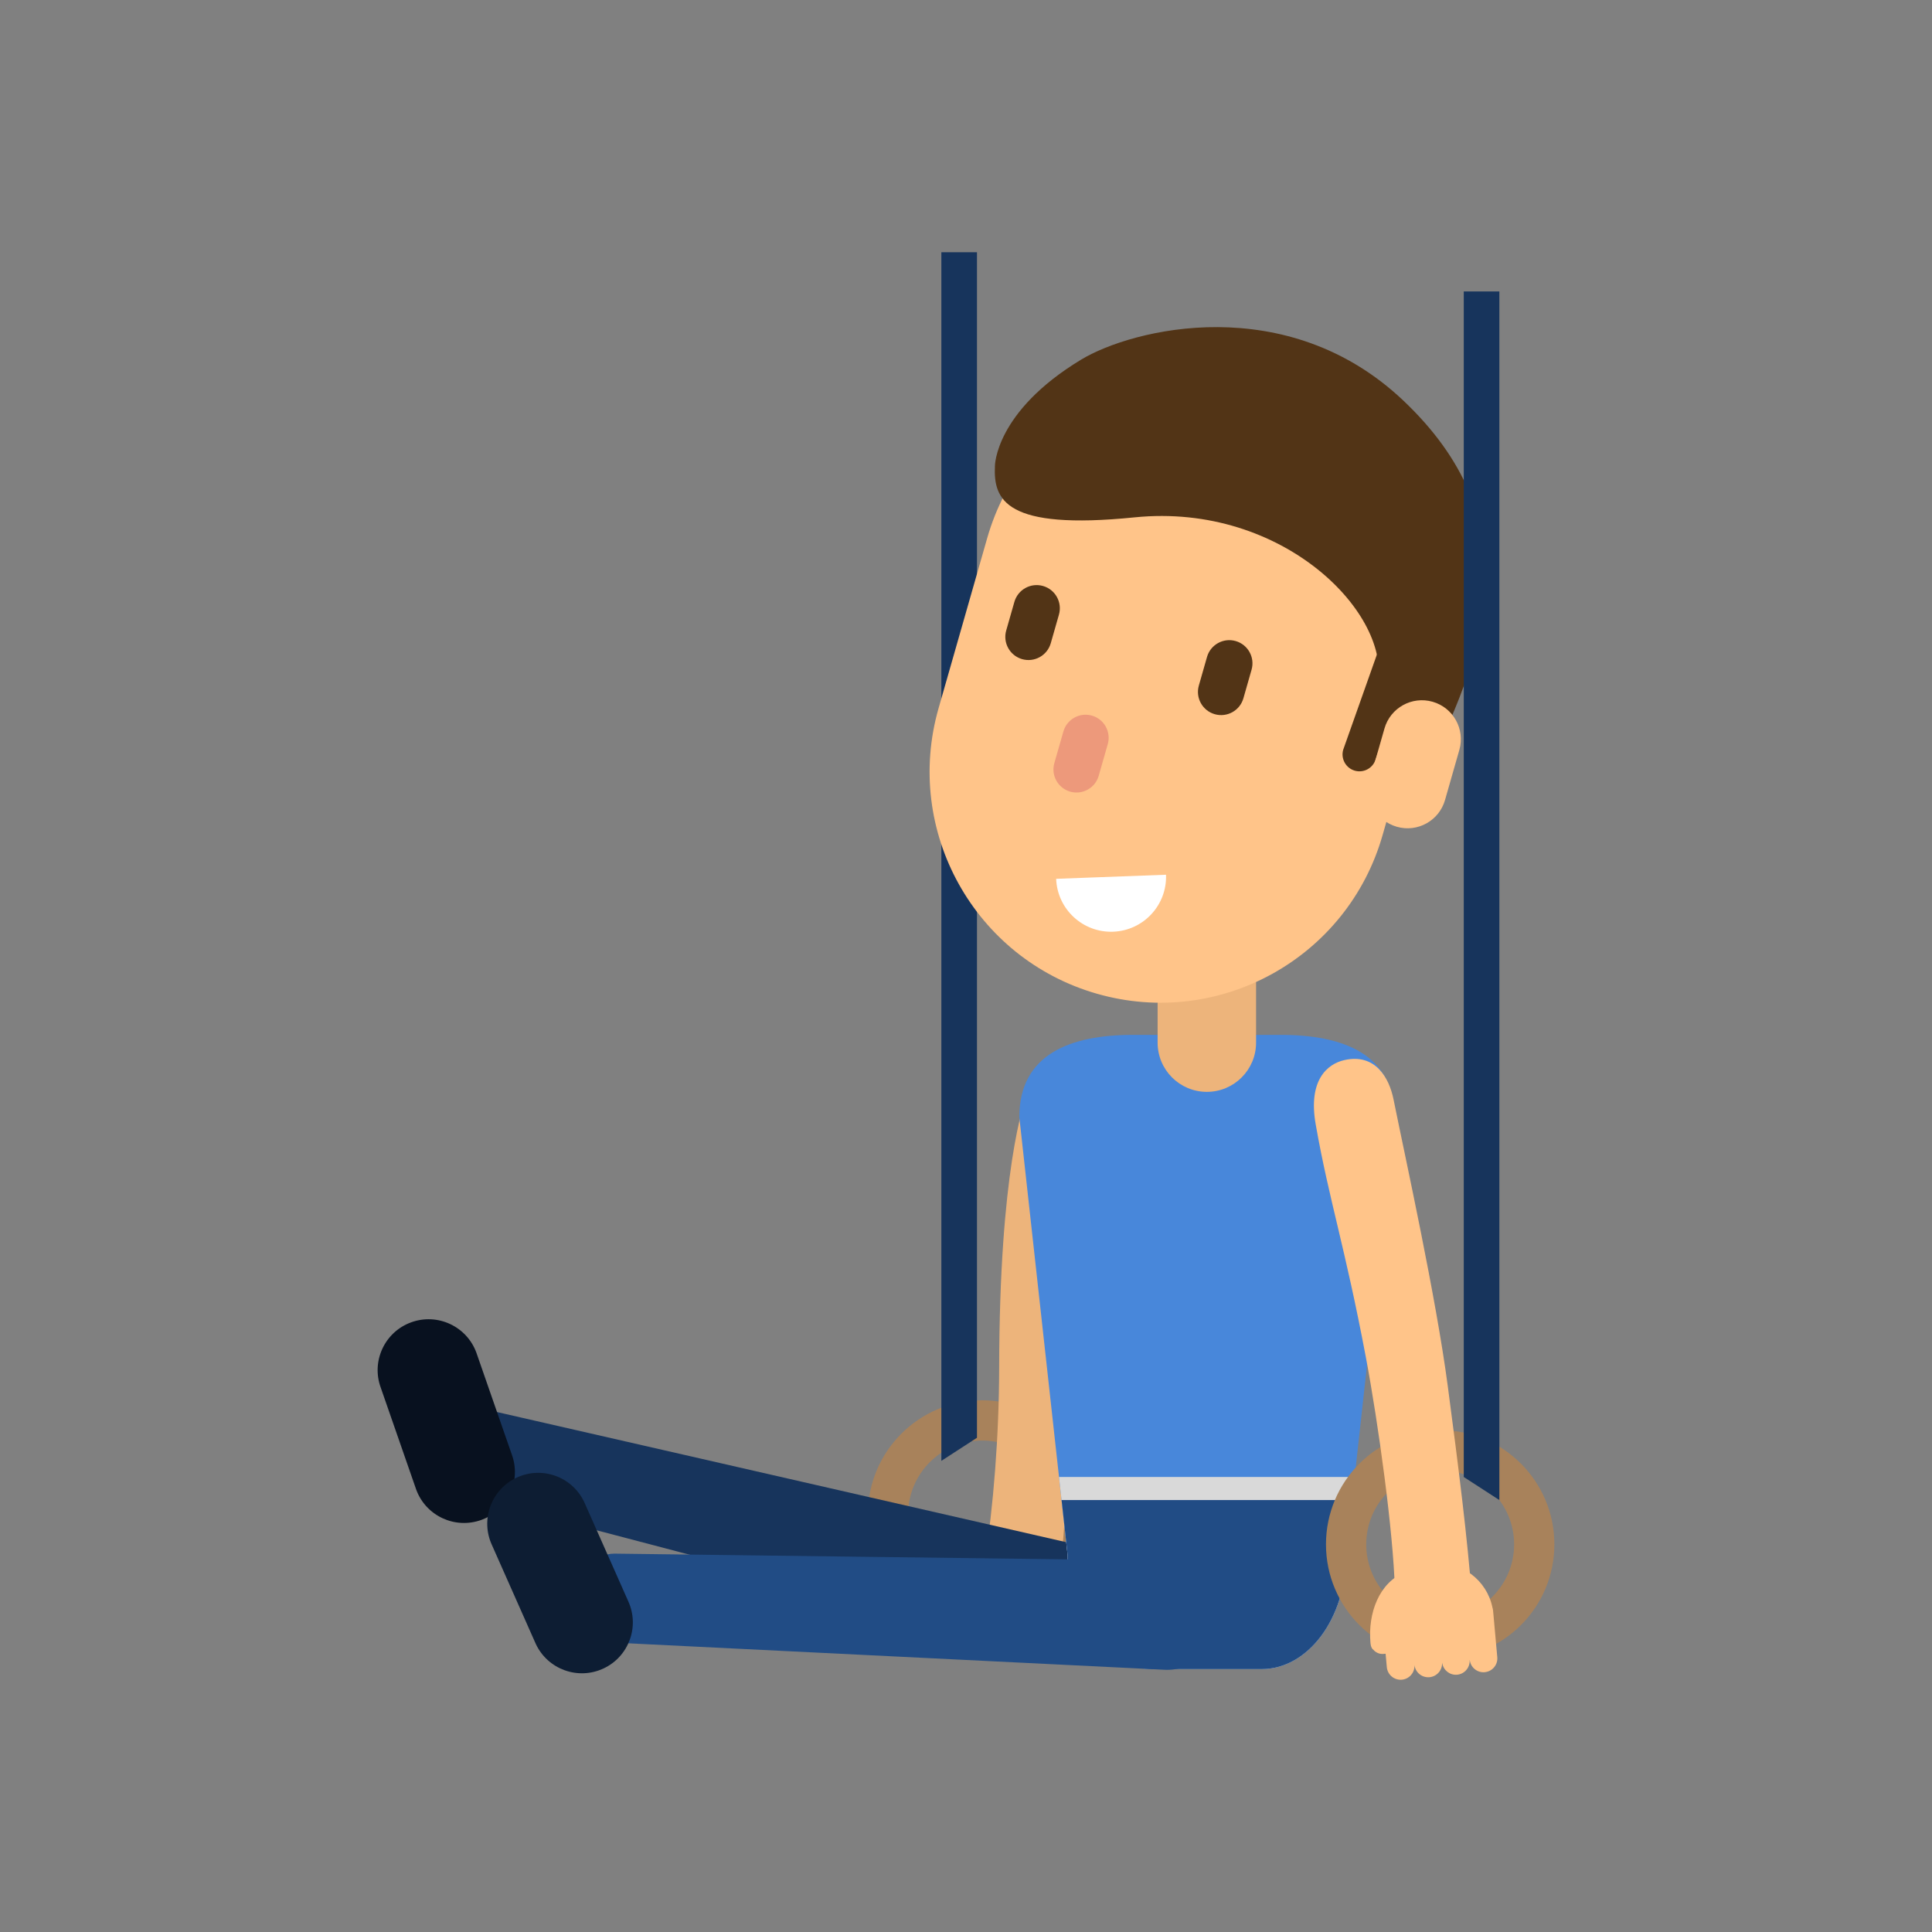 <?xml version="1.0" encoding="utf-8"?>
<!-- Generator: Adobe Illustrator 16.0.0, SVG Export Plug-In . SVG Version: 6.00 Build 0)  -->
<!DOCTYPE svg PUBLIC "-//W3C//DTD SVG 1.1//EN" "http://www.w3.org/Graphics/SVG/1.1/DTD/svg11.dtd">
<svg version="1.1" id="Layer_1" xmlns="http://www.w3.org/2000/svg" xmlns:xlink="http://www.w3.org/1999/xlink" x="0px" y="0px"
	 width="350px" height="350px" viewBox="0 0 350 350" enable-background="new 0 0 350 350" xml:space="preserve">
<rect x="0" y="0" width="350" height="350" fill="#808080" stroke="none"/>
<g>
	<path fill="#A8825B" d="M177.91,253.673c-11.424,0-20.686,9.265-20.686,20.688c0,11.428,9.262,20.688,20.686,20.688
		c11.427,0,20.688-9.26,20.688-20.688C198.599,262.938,189.337,253.673,177.91,253.673z M177.91,287.759
		c-7.397,0-13.396-5.998-13.396-13.397c0-7.398,5.999-13.396,13.396-13.396c7.399,0,13.398,5.998,13.398,13.396
		C191.309,281.761,185.31,287.759,177.91,287.759z"/>
	<polygon fill="#17345C" points="170.536,264.647 176.987,260.466 176.987,45.698 170.536,45.698 	"/>
	<g>
		<path fill="#EDB47B" d="M198.776,214.153c-0.828-4.448-0.491-12.568-2.857-17.596c-2.74,0.128-7.322-5.833-9.761,1.231
			c-0.725,2.104-5.098,14.362-5.151,50.092c-0.019,12.212-1.046,25.068-2.63,35.17c3.04,2.61,10.382,1.695,13.43,4.299
			c1.186-11.111,1.885-23.386,2.66-38.578c0.335-6.585,3.297-19.398,4.885-31.253C199.17,216.396,198.985,215.273,198.776,214.153z"
			/>
		<path fill="#EDB47B" d="M195.106,290.764c0.51-5.525-3.556-10.419-9.082-10.933l0,0c-5.523-0.511-10.42,3.556-10.932,9.083
			l-0.262,2.856c-0.512,5.527,4.083,4.703,9.607,5.214l-0.088,0.952c5.526,0.516,9.979,1.209,10.489-4.312L195.106,290.764z"/>
		<path fill="#EDB47B" d="M195.159,290.186c0.126-1.381-0.89-2.604-2.271-2.73l0,0c-1.382-0.126-2.606,0.891-2.732,2.271
			l-0.784,8.456c-0.128,1.383,0.89,2.604,2.27,2.73l0,0c1.384,0.129,2.605-0.886,2.732-2.268L195.159,290.186z"/>
		<path fill="#EDB47B" d="M186.471,287.135c0.311-3.363-2.297-7.338-5.709-6.667c-4.978,0.982-8.01,6.071-8.514,11.494
			c-0.31,3.358,3.922,0.36,7.388,0.682C183.1,292.963,186.158,290.496,186.471,287.135z"/>
		<path fill="#EDB47B" d="M180.149,288.798c0.129-1.381-0.888-2.603-2.271-2.732l0,0c-1.378-0.129-2.602,0.889-2.73,2.272
			l-0.782,8.456c-0.129,1.38,0.888,2.604,2.269,2.731l0,0c1.381,0.131,2.605-0.886,2.732-2.271L180.149,288.798z"/>
		<path fill="#EDB47B" d="M190.156,289.726c0.126-1.38-0.89-2.606-2.27-2.732l0,0c-1.383-0.129-2.606,0.888-2.732,2.27l-0.784,8.456
			c-0.128,1.383,0.888,2.604,2.271,2.73l0,0c1.381,0.129,2.604-0.885,2.731-2.268L190.156,289.726z"/>
		<path fill="#EDB47B" d="M185.154,289.263c0.126-1.382-0.89-2.604-2.272-2.732l0,0c-1.381-0.131-2.604,0.887-2.732,2.268
			l-0.782,8.457c-0.127,1.385,0.892,2.606,2.271,2.735l0,0c1.382,0.126,2.604-0.889,2.732-2.271L185.154,289.263z"/>
		<path fill="#EDB47B" d="M184.797,293.122c0.109-1.201-0.772-2.265-1.972-2.373l-8.204-0.76c-1.199-0.111-2.26,0.771-2.374,1.973
			l0,0c-0.11,1.198,0.771,2.257,1.972,2.371l8.205,0.758C183.623,295.2,184.684,294.317,184.797,293.122L184.797,293.122z"/>
	</g>
	<path fill="#17345C" d="M85.406,271.269c-3.425-0.897-5.317-5.076-4.269-9.342l0,0c1.048-4.267,4.66-7.09,8.111-6.303
		l111.681,25.536c5.289,1.212,8.569,6.576,7.246,11.965l0,0c-1.323,5.391-6.719,8.623-11.964,7.244L85.406,271.269z"/>
	<path fill="#08111F" d="M74.461,239.561c-4.782,1.75-7.238,7.051-5.481,11.833l6.419,18.457c1.754,4.785,7.054,7.236,11.835,5.484
		l0,0c4.781-1.756,7.234-7.052,5.482-11.836l-6.42-18.458C84.542,240.261,79.244,237.803,74.461,239.561L74.461,239.561z"/>
	<path fill="#4887DA" d="M243.846,281.761c0,11.384-6.851,20.613-15.302,20.613h-19.827c-8.451,0-15.301-9.229-15.301-20.613
		l-8.757-79.39c0-11.388,9.23-14.895,20.616-14.895h26.71c11.388,0,20.617,3.507,20.617,14.895L243.846,281.761z"/>
	<path fill="#D9D9D9" d="M191.85,267.571l1.566,14.189c0,11.384,6.85,20.613,15.301,20.613h19.827
		c8.451,0,15.302-9.229,15.302-20.613l1.563-14.189H191.85z"/>
	<path fill="#214C85" d="M192.312,271.751l1.104,10.01c0,11.384,6.85,20.613,15.301,20.613h19.827
		c8.451,0,15.302-9.229,15.302-20.613l1.104-10.01H192.312z"/>
	<path fill="#EDB47B" d="M227.55,188.884c0,4.925-3.994,8.917-8.92,8.917l0,0c-4.924,0-8.917-3.992-8.917-8.917v-25.642
		c0-4.924,3.993-8.917,8.917-8.917l0,0c4.926,0,8.92,3.994,8.92,8.917V188.884z"/>
	<path fill="#A8825B" d="M260.901,259.087c-11.427,0-20.688,9.263-20.688,20.689s9.262,20.687,20.688,20.687
		c11.425,0,20.687-9.26,20.687-20.687S272.326,259.087,260.901,259.087z M260.901,293.174c-7.399,0-13.397-5.999-13.397-13.397
		s5.998-13.397,13.397-13.397c7.398,0,13.396,5.999,13.396,13.397S268.3,293.174,260.901,293.174z"/>
	<g>
		<path fill="#FFC489" d="M252.448,199.152c-0.79-3.909-3.311-8.389-8.931-7.101c-3.048,0.698-6.587,3.624-5.164,11.646
			c2.398,13.648,5.297,22.09,9.079,42.146c2.264,12.001,4.976,31.708,5.251,41.929c3.463,2.017,10.517-0.216,13.987,1.79
			c-0.854-11.142-2.394-23.339-4.387-38.42C260.122,234.81,254.667,210.131,252.448,199.152z"/>
		<path fill="#FFC489" d="M270.365,291.203c-1.015-4.948-5.6-8.448-10.744-7.982c-1.534,0.141-2.947,0.626-4.189,1.358
			c-0.29,0.04-0.582,0.107-0.873,0.221c-4.716,1.871-6.775,7.427-6.285,12.847c0.059,0.653,0.245,1.034,0.528,1.229
			c0.444,0.512,1.115,0.814,1.842,0.747l0.371-0.034l0.22,2.428c0.123,1.381,1.346,2.399,2.727,2.275
			c1.381-0.123,2.399-1.346,2.275-2.729c0.124,1.384,1.348,2.4,2.728,2.279c1.383-0.128,2.399-1.349,2.275-2.729
			c0.001,0.002,0.002,0.004,0.002,0.009l0.02,0.211c0.007,0,0.014-0.003,0.021-0.003c0.228,1.268,1.379,2.175,2.688,2.059
			c1.352-0.122,2.346-1.293,2.273-2.641c0.006,0,0.013-0.001,0.018-0.004c0.168,1.34,1.359,2.313,2.711,2.188
			c1.383-0.124,2.401-1.344,2.274-2.728l-0.452-5.007c0-0.005,0-0.01-0.001-0.014l-0.257-2.862c-0.002-0.014-0.007-0.03-0.007-0.047
			l-0.047-0.529C270.463,291.556,270.421,291.377,270.365,291.203z"/>
	</g>
	<g>
		<path fill="#FFC489" d="M170.026,128.32c-6.35,22.208,6.508,45.363,28.72,51.712l0,0c22.214,6.352,45.366-6.51,51.716-28.719
			l8.817-30.842c6.35-22.211-6.51-45.367-28.723-51.716l0,0c-22.211-6.35-45.364,6.508-51.714,28.722L170.026,128.32z"/>
		<path fill="#523416" d="M217.182,124.193c-0.638,2.229,0.652,4.553,2.883,5.191l0,0c2.228,0.637,4.552-0.653,5.189-2.883
			l1.479-5.178c0.637-2.229-0.652-4.554-2.883-5.191l0,0c-2.229-0.636-4.552,0.653-5.189,2.883L217.182,124.193z"/>
		<path fill="#523416" d="M182.285,114.218c-0.638,2.229,0.652,4.553,2.883,5.191l0,0c2.228,0.637,4.552-0.653,5.188-2.883
			l1.48-5.178c0.637-2.23-0.652-4.554-2.883-5.191l0,0c-2.229-0.638-4.551,0.653-5.189,2.883L182.285,114.218z"/>
		<path fill="#ED997B" d="M191.003,138.245c-0.633,2.217,0.651,4.532,2.871,5.167l0,0c2.218,0.633,4.532-0.651,5.165-2.869
			l1.642-5.736c0.634-2.218-0.651-4.531-2.869-5.167l0,0c-2.22-0.633-4.533,0.651-5.169,2.87L191.003,138.245z"/>
		<path fill="#FFFFFF" d="M191.333,159.206c0.204,5.495,4.824,9.785,10.322,9.582c5.497-0.205,9.787-4.83,9.58-10.322
			L191.333,159.206z"/>
		<path fill="#523416" d="M243.332,135.828c-0.465,1.627,0.477,3.322,2.104,3.789l0,0c1.628,0.465,3.323-0.478,3.787-2.105
			l7.372-20.822c0.464-1.627-0.477-3.322-2.104-3.789l0,0c-1.627-0.464-3.323,0.477-3.788,2.104L243.332,135.828z"/>
		<path fill="#523416" d="M258.619,139.117c0,0-11.891-2.029-9.09-14.847c2.799-12.819-16.922-33.281-44.002-30.545
			c-23.405,2.365-25.563-3.172-25.288-9.266c0,0-0.036-9.839,15.604-19.3c9.318-5.639,37.284-12.542,58.341,7.368
			C276.787,93.9,269.965,116.653,258.619,139.117z"/>
		<path fill="#FFC489" d="M248.212,141.056c-1.07,3.746,1.098,7.651,4.845,8.723l0,0c3.745,1.071,7.649-1.099,8.722-4.844
			l2.597-9.084c1.07-3.748-1.099-7.651-4.843-8.722l0,0c-3.748-1.071-7.652,1.097-8.723,4.844L248.212,141.056z"/>
	</g>
	<path fill="#214C85" d="M110.91,297.558c-3.537-0.146-6.279-3.822-6.168-8.214l0,0c0.112-4.392,3.035-7.925,6.577-7.89
		l100.239,1.272c5.426,0.053,9.778,4.4,9.639,9.95l0,0c-0.141,5.546-4.72,10.048-10.139,9.821L110.91,297.558z"/>
	<path fill="#0D1D33" d="M93.612,267.676c-4.62,2.142-6.628,7.629-4.482,12.247l7.925,17.866c2.146,4.62,7.63,6.627,12.25,4.482l0,0
		c4.621-2.144,6.626-7.629,4.483-12.247l-7.927-17.863C103.717,267.538,98.233,265.531,93.612,267.676L93.612,267.676z"/>
	<polygon fill="#17345C" points="271.624,271.751 265.174,267.571 265.174,52.803 271.624,52.803 	"/>
</g>
</svg>

